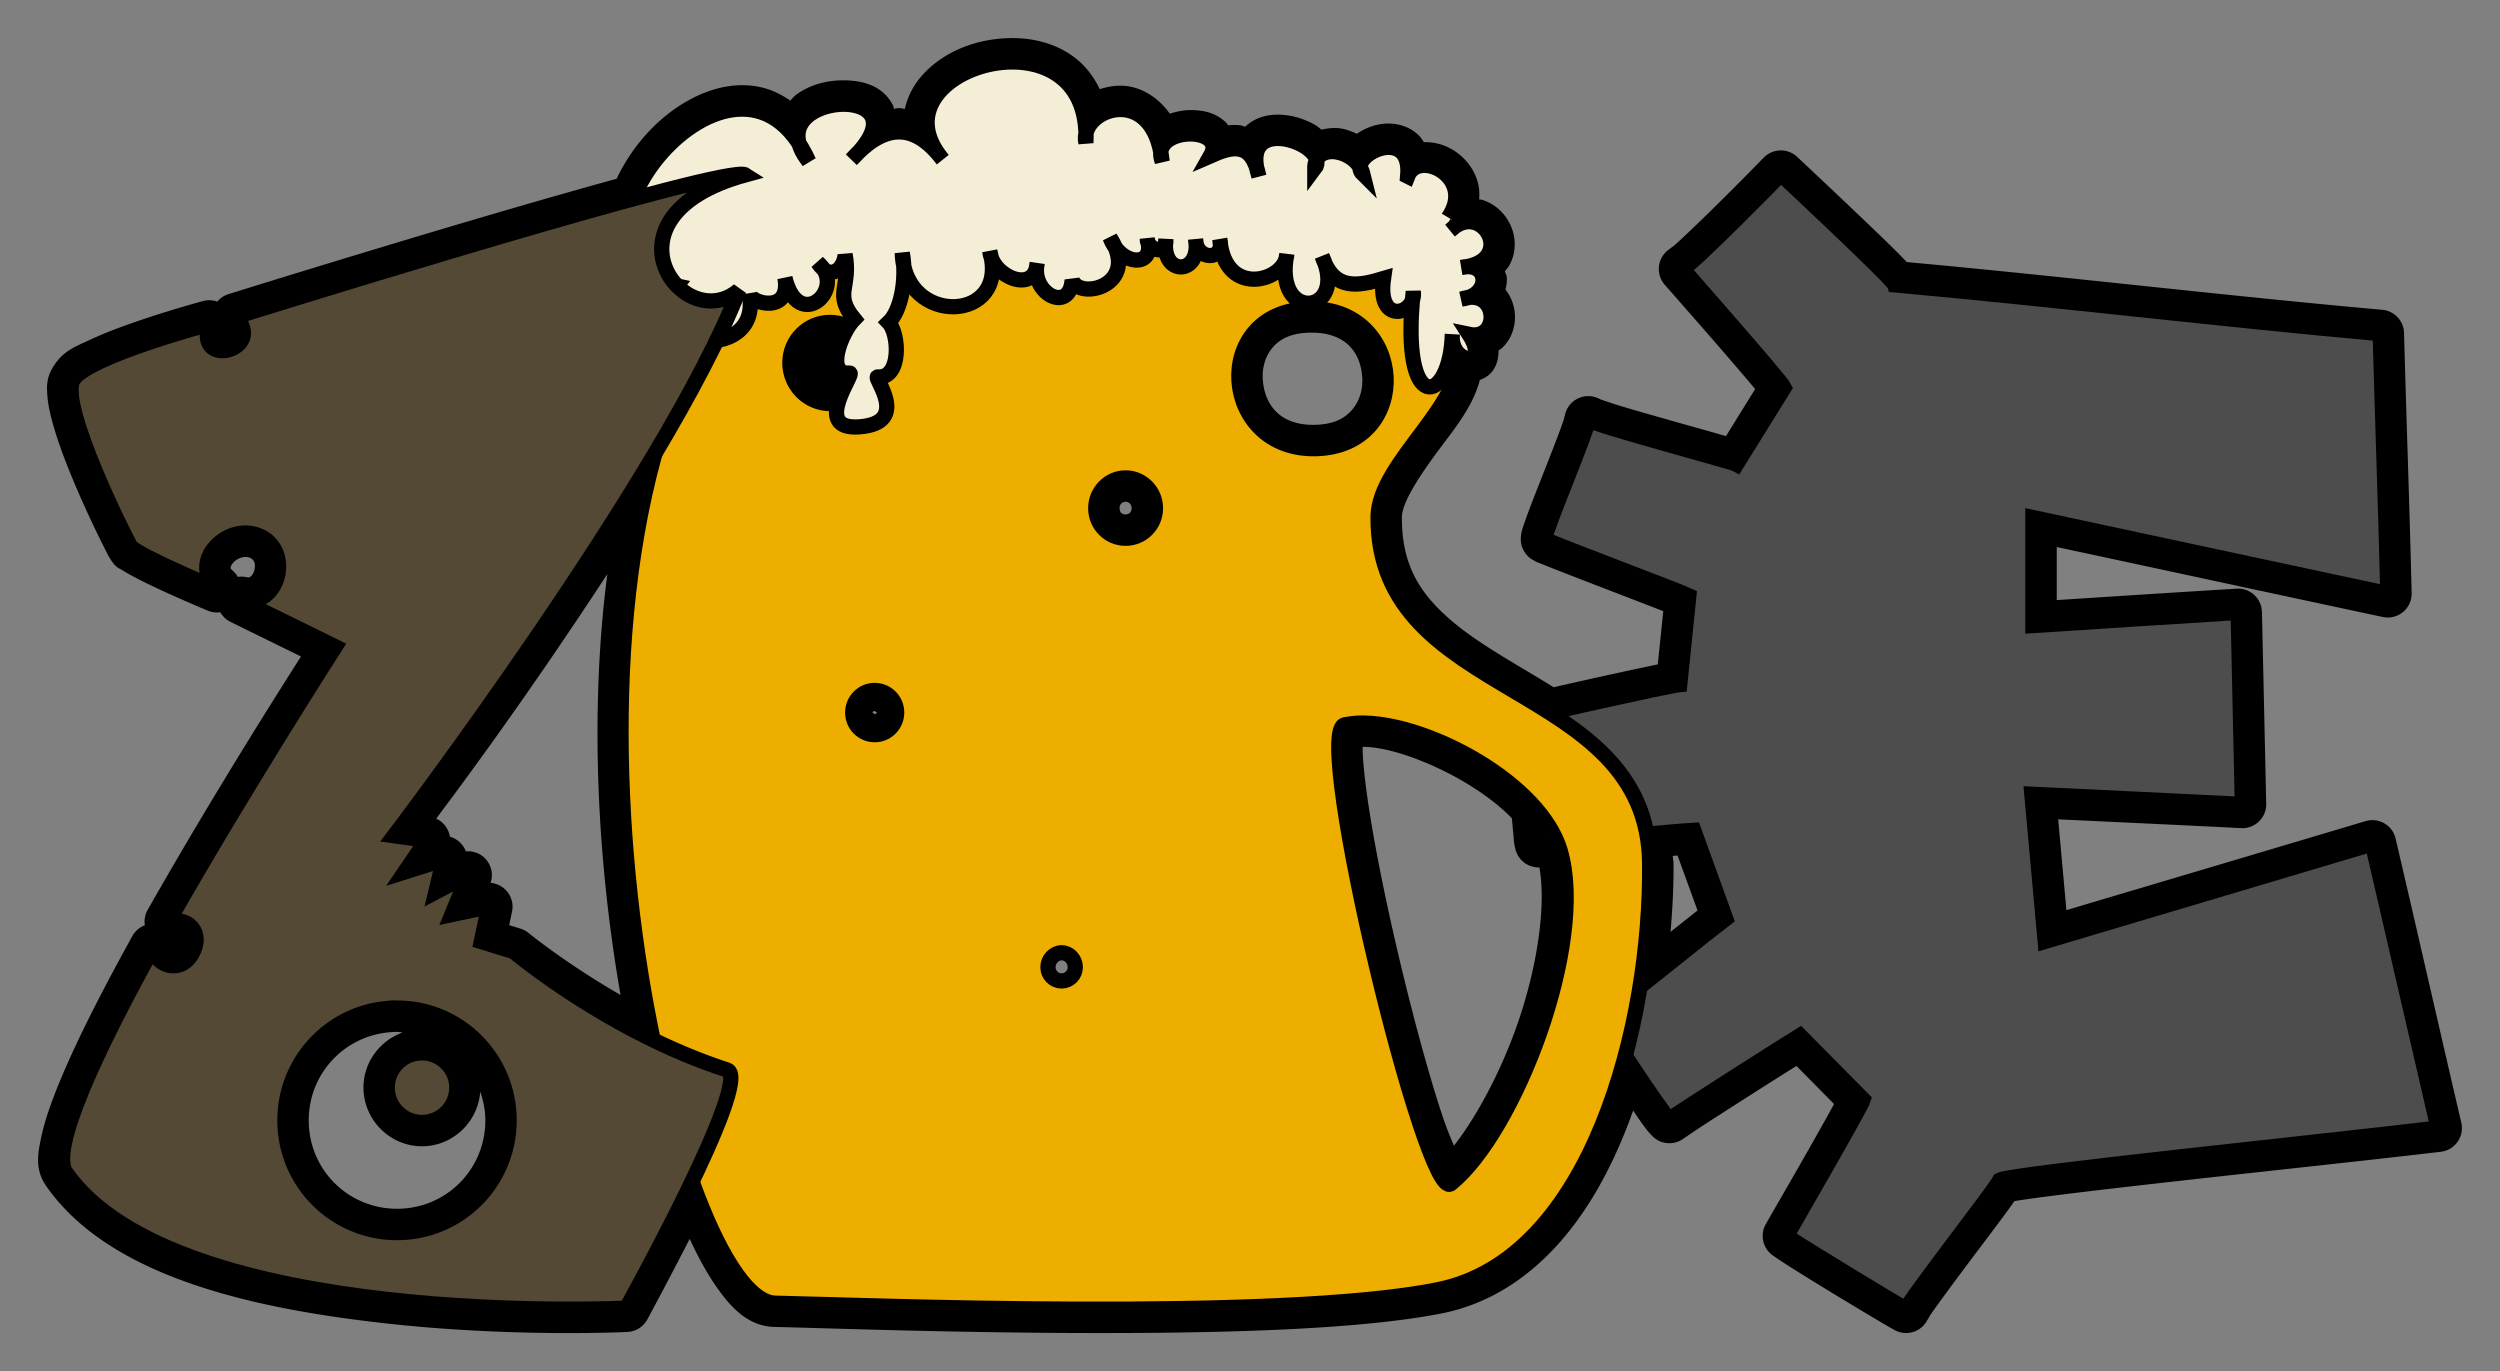 <?xml version="1.0" encoding="UTF-8" standalone="no"?>
<!-- Created with Inkscape (http://www.inkscape.org/) -->

<svg
   xmlns:dc="http://purl.org/dc/elements/1.1/"
   xmlns:cc="http://creativecommons.org/ns#"
   xmlns:rdf="http://www.w3.org/1999/02/22-rdf-syntax-ns#"
   xmlns:svg="http://www.w3.org/2000/svg"
   xmlns="http://www.w3.org/2000/svg"
   xmlns:xlink="http://www.w3.org/1999/xlink"
   xmlns:sodipodi="http://sodipodi.sourceforge.net/DTD/sodipodi-0.dtd"
   xmlns:inkscape="http://www.inkscape.org/namespaces/inkscape"
   sodipodi:docname="Logo ZBE.svg"
   inkscape:version="0.48.0 r9654"
   version="1.1"
   id="svg2"
   height="360.022"
   width="656.415">
  <rect width="100%" height="100%" fill="#808080" stroke="none"/>
  <sodipodi:namedview
     id="base"
     pagecolor="#ffffff"
     bordercolor="#666666"
     borderopacity="1.0"
     inkscape:pageopacity="0.0"
     inkscape:pageshadow="2"
     inkscape:zoom="1.4142136"
     inkscape:cx="249.49124"
     inkscape:cy="169.54257"
     inkscape:document-units="px"
     inkscape:current-layer="layer1"
     showgrid="false"
     inkscape:window-width="1920"
     inkscape:window-height="978"
     inkscape:window-x="-8"
     inkscape:window-y="32"
     inkscape:window-maximized="1"
     showguides="true"
     inkscape:guide-bbox="true"
     fit-margin-top="10"
     fit-margin-left="10"
     fit-margin-right="10"
     fit-margin-bottom="10" />
  <defs
     id="defs4">
    <linearGradient
       id="linearGradient21702">
      <stop
         style="stop-color:#ffffff;stop-opacity:0;"
         offset="0"
         id="stop21704" />
      <stop
         style="stop-color:#000000;stop-opacity:1;"
         offset="1"
         id="stop21706" />
    </linearGradient>
    <linearGradient
       id="linearGradient21690">
      <stop
         id="stop21692"
         offset="0"
         style="stop-color:#ffffff;stop-opacity:1;" />
      <stop
         id="stop21694"
         offset="1"
         style="stop-color:#ffffff;stop-opacity:0;" />
    </linearGradient>
    <linearGradient
       id="linearGradient21597">
      <stop
         id="stop21599"
         offset="0"
         style="stop-color:#960000;stop-opacity:1;" />
      <stop
         id="stop21601"
         offset="1"
         style="stop-color:#460000;stop-opacity:1;" />
    </linearGradient>
    <linearGradient
       id="linearGradient21587">
      <stop
         id="stop21589"
         offset="0"
         style="stop-color:#9fa684;stop-opacity:1;" />
      <stop
         id="stop21591"
         offset="1"
         style="stop-color:#790000;stop-opacity:1;" />
    </linearGradient>
    <linearGradient
       id="linearGradient21419">
      <stop
         id="stop21421"
         offset="0"
         style="stop-color:#eeaf00;stop-opacity:1;" />
      <stop
         id="stop21423"
         offset="1"
         style="stop-color:#fff48a;stop-opacity:1;" />
    </linearGradient>
    <linearGradient
       gradientUnits="userSpaceOnUse"
       y2="43.411"
       x2="186.777"
       y1="107.77"
       x1="188.973"
       id="linearGradient21603"
       xlink:href="#linearGradient21597"
       inkscape:collect="always" />
    <linearGradient
       y2="43.411"
       x2="186.777"
       y1="107.77"
       x1="188.973"
       gradientUnits="userSpaceOnUse"
       id="linearGradient21614"
       xlink:href="#linearGradient21597"
       inkscape:collect="always" />
    <linearGradient
       gradientUnits="userSpaceOnUse"
       y2="45.89"
       x2="354.257"
       y1="309.413"
       x1="355.955"
       id="linearGradient21433-4"
       xlink:href="#linearGradient21419-5"
       inkscape:collect="always"
       gradientTransform="translate(-1426.714,270.56)" />
    <linearGradient
       id="linearGradient21419-5">
      <stop
         id="stop21421-7"
         offset="0"
         style="stop-color:#eeaf00;stop-opacity:1;" />
      <stop
         id="stop21423-9"
         offset="1"
         style="stop-color:#fff48a;stop-opacity:1;" />
    </linearGradient>
    <radialGradient
       gradientUnits="userSpaceOnUse"
       gradientTransform="matrix(1.709,0.044,-0.044,1.739,-139.603,105.844)"
       r="29.438"
       fy="91.328"
       fx="186.125"
       cy="91.328"
       cx="186.125"
       id="radialGradient21698"
       xlink:href="#linearGradient21690"
       inkscape:collect="always" />
    <radialGradient
       r="29.438"
       fy="96.102"
       fx="188.377"
       cy="96.102"
       cx="188.377"
       gradientTransform="matrix(1.44,-0.078,0.083,1.533,-101.276,146.142)"
       gradientUnits="userSpaceOnUse"
       id="radialGradient21708"
       xlink:href="#linearGradient21702"
       inkscape:collect="always" />
    <radialGradient
       r="29.438"
       fy="96.102"
       fx="188.377"
       cy="96.102"
       cx="188.377"
       gradientTransform="matrix(1.44,-0.078,0.083,1.533,-101.276,146.142)"
       gradientUnits="userSpaceOnUse"
       id="radialGradient21708-9"
       xlink:href="#linearGradient21702-6"
       inkscape:collect="always" />
    <linearGradient
       id="linearGradient21702-6">
      <stop
         style="stop-color:#ffffff;stop-opacity:0;"
         offset="0"
         id="stop21704-8" />
      <stop
         style="stop-color:#000000;stop-opacity:1;"
         offset="1"
         id="stop21706-5" />
    </linearGradient>
    <radialGradient
       inkscape:collect="always"
       xlink:href="#linearGradient21702-6"
       id="radialGradient21838"
       gradientUnits="userSpaceOnUse"
       gradientTransform="matrix(1.44,-0.078,0.083,1.533,-201.303,236.364)"
       cx="188.377"
       cy="96.102"
       fx="188.377"
       fy="96.102"
       r="29.438" />
    <radialGradient
       r="29.438"
       fy="91.328"
       fx="186.125"
       cy="91.328"
       cx="186.125"
       gradientTransform="matrix(1.709,0.044,-0.044,1.739,-139.603,105.844)"
       gradientUnits="userSpaceOnUse"
       id="radialGradient21951"
       xlink:href="#linearGradient21690"
       inkscape:collect="always" />
    <radialGradient
       r="29.438"
       fy="96.102"
       fx="188.377"
       cy="96.102"
       cx="188.377"
       gradientTransform="matrix(1.44,-0.078,0.083,1.533,-101.276,146.142)"
       gradientUnits="userSpaceOnUse"
       id="radialGradient21953"
       xlink:href="#linearGradient21702"
       inkscape:collect="always" />
    <radialGradient
       r="29.438"
       fy="91.328"
       fx="186.125"
       cy="91.328"
       cx="186.125"
       gradientTransform="matrix(1.709,0.044,-0.044,1.739,-139.603,105.844)"
       gradientUnits="userSpaceOnUse"
       id="radialGradient21955"
       xlink:href="#linearGradient21690"
       inkscape:collect="always" />
    <radialGradient
       r="29.438"
       fy="96.102"
       fx="188.377"
       cy="96.102"
       cx="188.377"
       gradientTransform="matrix(1.44,-0.078,0.083,1.533,-101.276,146.142)"
       gradientUnits="userSpaceOnUse"
       id="radialGradient21957"
       xlink:href="#linearGradient21702"
       inkscape:collect="always" />
    <radialGradient
       r="29.438"
       fy="96.102"
       fx="188.377"
       cy="96.102"
       cx="188.377"
       gradientTransform="matrix(1.44,-0.078,0.083,1.533,-101.276,146.142)"
       gradientUnits="userSpaceOnUse"
       id="radialGradient21966"
       xlink:href="#linearGradient21702"
       inkscape:collect="always" />
    <radialGradient
       r="29.438"
       fy="91.328"
       fx="186.125"
       cy="91.328"
       cx="186.125"
       gradientTransform="matrix(1.709,0.044,-0.044,1.739,-139.603,105.844)"
       gradientUnits="userSpaceOnUse"
       id="radialGradient21969"
       xlink:href="#linearGradient21690"
       inkscape:collect="always" />
    <linearGradient
       gradientUnits="userSpaceOnUse"
       y2="45.89"
       x2="354.257"
       y1="309.413"
       x1="355.955"
       id="linearGradient21433-8"
       xlink:href="#linearGradient21419-7"
       inkscape:collect="always"
       gradientTransform="translate(-1445.304,633.897)" />
    <linearGradient
       id="linearGradient21419-7">
      <stop
         id="stop21421-73"
         offset="0"
         style="stop-color:#eeaf00;stop-opacity:1;" />
      <stop
         id="stop21423-6"
         offset="1"
         style="stop-color:#fff48a;stop-opacity:1;" />
    </linearGradient>
    <linearGradient
       gradientUnits="userSpaceOnUse"
       y2="45.89"
       x2="354.257"
       y1="309.413"
       x1="355.955"
       id="linearGradient21433-4-9"
       xlink:href="#linearGradient21419-5-7"
       inkscape:collect="always"
       gradientTransform="translate(9.066,696.523)" />
    <linearGradient
       id="linearGradient21419-5-7">
      <stop
         id="stop21421-7-8"
         offset="0"
         style="stop-color:#eeaf00;stop-opacity:1;" />
      <stop
         id="stop21423-9-6"
         offset="1"
         style="stop-color:#fff48a;stop-opacity:1;" />
    </linearGradient>
    <linearGradient
       gradientUnits="userSpaceOnUse"
       y2="45.89"
       x2="354.257"
       y1="309.413"
       x1="355.955"
       id="linearGradient21433-48"
       xlink:href="#linearGradient21419-9"
       inkscape:collect="always" />
    <linearGradient
       id="linearGradient21419-9">
      <stop
         id="stop21421-4"
         offset="0"
         style="stop-color:#eeaf00;stop-opacity:1;" />
      <stop
         id="stop21423-0"
         offset="1"
         style="stop-color:#fff48a;stop-opacity:1;" />
    </linearGradient>
    <linearGradient
       inkscape:collect="always"
       xlink:href="#linearGradient21419-9"
       id="linearGradient4025"
       gradientUnits="userSpaceOnUse"
       x1="355.955"
       y1="309.413"
       x2="354.257"
       y2="45.89" />
    <linearGradient
       y2="45.89"
       x2="354.257"
       y1="309.413"
       x1="355.955"
       gradientUnits="userSpaceOnUse"
       id="linearGradient4092"
       xlink:href="#linearGradient21419"
       inkscape:collect="always" />
  </defs>
  <g
     id="layer1"
     inkscape:groupmode="layer"
     inkscape:label="Capa 1"
     transform="translate(-44.965,-276.336)">
    <g
       id="g4106-1"
       transform="translate(-295.849,-3157.096)">
      <path
         d="m 606,3443.438 c -8.584,0.158 -16.997,3.285 -22.688,9.375 -2.335,2.499 -4.142,5.659 -4.906,9.219 -0.525,-0.054 -1.03,-0.22 -1.562,-0.219 -0.454,8e-4 -0.869,0.15 -1.312,0.188 -0.107,-0.272 -0.087,-0.583 -0.219,-0.844 -2.688,-5.319 -8.009,-6.513 -12.438,-6.625 -4.428,-0.112 -8.96,0.89 -12.906,3.688 -0.602,0.427 -1.109,1.06 -1.656,1.625 -2.413,-1.669 -4.998,-2.893 -7.688,-3.5 -5.86,-1.323 -11.698,-0.111 -16.844,2.312 -9.265,4.365 -16.733,12.577 -21.062,21.719 -39.863,10.914 -101.906,30.281 -101.906,30.281 a 6.266,6.266 0 0 0 -2.938,1.969 6.266,6.266 0 0 0 -3.719,-0.156 c 0,0 -8.192,2.2 -16.938,5.187 -4.373,1.494 -8.895,3.17 -12.781,5 -3.886,1.831 -7.157,2.877 -9.812,7.344 -1.662,2.795 -1.542,5.104 -1.375,7.312 0.167,2.209 0.647,4.422 1.281,6.781 1.268,4.719 3.233,9.984 5.344,15.062 2.111,5.079 4.35,9.935 6.156,13.688 0.903,1.876 1.698,3.482 2.312,4.687 0.615,1.205 0.771,1.617 1.406,2.625 1.549,2.457 2.335,2.435 3.312,3.063 0.978,0.627 2.055,1.216 3.25,1.844 2.389,1.255 5.251,2.624 8.062,3.906 5.624,2.564 11.031,4.812 11.031,4.812 a 6.266,6.266 0 0 0 3.25,0.406 6.266,6.266 0 0 0 2.688,2.531 l 18.5,9.094 c -4.977,7.793 -22.8,35.822 -40.25,66.5 a 6.266,6.266 0 0 0 -0.75,4.062 6.266,6.266 0 0 0 -3.281,2.844 c -7.662,13.848 -14.533,27.206 -19.062,38.187 -2.265,5.491 -3.973,10.365 -4.875,14.688 -0.902,4.322 -1.687,8.431 1.344,12.781 16.81,24.126 55.066,32.208 88.844,36 33.777,3.792 63.781,2.281 63.781,2.281 a 6.266,6.266 0 0 0 5.156,-3.219 c 0,0 5.327,-9.852 11.156,-21.219 2.049,4.424 4.185,8.393 6.406,11.687 4.194,6.22 8.833,11.289 15.938,11.438 11.165,0.234 44.295,1.476 79.812,1.594 35.517,0.118 73.206,-0.734 95.469,-5.188 14.676,-2.936 26.396,-12.096 35.156,-24 6.289,-8.546 11.153,-18.595 14.938,-29.219 2.009,2.924 3.178,4.77 5,6.656 a 6.266,6.266 0 0 0 8.281,0.656 c -0.075,0.057 2.609,-1.793 5.719,-3.813 3.109,-2.019 7.052,-4.539 11,-7.062 5.958,-3.808 9.816,-6.229 12.875,-8.156 l 9.875,10 c -0.368,0.675 -0.645,1.192 -1.094,2 -1.804,3.253 -4.173,7.462 -6.562,11.656 -4.78,8.388 -9.382,16.276 -10.312,17.969 a 6.266,6.266 0 0 0 1.875,8.125 c 5.287,3.769 28.148,17.478 31.969,19.594 a 6.266,6.266 0 0 0 8.906,-3.281 c -0.54,1.455 -0.039,0.122 0.594,-0.812 0.632,-0.935 1.563,-2.213 2.656,-3.719 2.187,-3.01 5.059,-6.878 7.969,-10.75 2.909,-3.872 5.857,-7.761 8.188,-10.906 1.165,-1.573 2.167,-2.963 2.969,-4.094 0.077,-0.109 0.116,-0.182 0.188,-0.281 0.546,-0.095 0.989,-0.166 1.75,-0.281 2.473,-0.376 5.978,-0.848 10.188,-1.375 8.418,-1.053 19.691,-2.358 31.875,-3.719 24.368,-2.721 52.287,-5.691 68.188,-7.594 a 6.266,6.266 0 0 0 5.344,-7.656 c -6.333,-27.154 -11.534,-50.147 -17.25,-74.594 a 6.266,6.266 0 0 0 -7.875,-4.563 c -26.173,7.814 -52.371,15.582 -78.562,23.375 l -2.156,-23.844 c 16.031,0.765 32.066,1.498 48.062,2.312 a 6.266,6.266 0 0 0 6.562,-6.375 c -0.409,-18.574 -0.739,-33.357 -1.125,-50.406 a 6.266,6.266 0 0 0 -6.625,-6.094 c -15.771,0.952 -31.513,1.979 -47.25,3 l 0,-13.938 c 28.535,6.117 57.061,12.286 85.625,18.375 a 6.266,6.266 0 0 0 7.562,-6.281 c -0.604,-24.869 -1.41,-46.1 -2,-68.281 a 6.266,6.266 0 0 0 -5.688,-6.094 c -40.58,-3.624 -83.924,-8.792 -124.875,-12.531 -0.008,-0.01 -0.023,-0.023 -0.031,-0.031 -0.915,-0.973 -2.084,-2.158 -3.469,-3.531 -2.794,-2.771 -6.447,-6.242 -10.094,-9.719 -7.293,-6.953 -14.767,-13.948 -15.188,-14.344 a 6.266,6.266 0 0 0 -8.969,0.406 c 0.422,-0.474 -1.654,1.69 -3.906,3.969 -2.253,2.278 -5.182,5.22 -8.156,8.156 -2.974,2.936 -5.998,5.87 -8.375,8.094 -1.189,1.112 -2.202,2.055 -2.938,2.688 -0.736,0.632 -1.91,1.179 -0.406,0.469 a 6.266,6.266 0 0 0 -2.031,9.781 c 1.035,1.179 7.47,8.478 13.75,15.719 3.14,3.62 6.246,7.218 8.594,10 0.578,0.685 0.933,1.117 1.406,1.688 L 794,3547.938 c -0.638,-0.183 -1.108,-0.322 -1.844,-0.531 -3.572,-1.014 -8.196,-2.308 -12.844,-3.625 -4.648,-1.317 -9.306,-2.633 -12.875,-3.719 -1.785,-0.543 -3.302,-1.047 -4.344,-1.406 -0.521,-0.179 -0.927,-0.326 -1.125,-0.406 -0.024,-0.01 0.085,0.076 0.062,0.062 a 6.266,6.266 0 0 0 -9.406,4.594 c 0.097,-0.759 -0.021,0.091 -0.312,0.969 -0.292,0.878 -0.73,2.08 -1.25,3.469 -1.039,2.778 -2.426,6.32 -3.812,9.844 -1.387,3.524 -2.788,7.041 -3.875,9.938 -0.544,1.448 -1.007,2.74 -1.375,3.844 -0.368,1.104 -0.652,1.587 -0.844,3.344 a 6.266,6.266 0 0 0 3.125,6.125 c 1.463,0.835 1.628,0.78 2.781,1.25 1.153,0.469 2.661,1.067 4.406,1.75 3.491,1.367 7.954,3.089 12.438,4.812 4.484,1.723 8.974,3.458 12.469,4.812 0.863,0.334 1.431,0.56 2.156,0.844 l -1.438,13.969 c -0.123,0.026 -0.151,0.036 -0.281,0.062 -2.53,0.518 -5.779,1.21 -9.281,1.969 -6.14,1.331 -12.62,2.793 -17.781,3.969 -9.872,-6.13 -19.928,-11.456 -27.219,-17.812 -7.858,-6.851 -12.715,-14.243 -12.625,-26.875 0.026,-3.693 4.367,-10.525 9.812,-17.812 4.076,-5.455 8.853,-11.258 10.656,-18.188 0.886,-0.334 1.78,-0.775 2.562,-1.5 1.857,-1.72 2.352,-4.134 2.344,-6.25 0.285,-0.209 0.619,-0.354 0.875,-0.594 2.476,-2.315 3.447,-5.366 3.438,-8.219 -0.008,-2.476 -0.802,-5.002 -2.5,-7.156 0.283,-1.063 0.433,-2.155 0.344,-3.281 -0.042,-0.536 -0.348,-1.015 -0.5,-1.531 0.394,-0.481 0.816,-0.926 1.125,-1.469 1.967,-3.455 1.788,-7.457 0.406,-10.531 -1.381,-3.075 -3.925,-5.638 -7.469,-6.75 -0.258,-0.081 -0.546,-0.064 -0.812,-0.125 0.098,-1.482 0.043,-2.95 -0.312,-4.312 -0.963,-3.686 -3.312,-6.491 -6,-8.313 -2.392,-1.621 -5.185,-2.461 -8.219,-2.406 -0.348,-0.535 -0.675,-1.088 -1.125,-1.562 -2.723,-2.874 -6.581,-3.563 -9.531,-3.25 -2.665,0.283 -4.904,1.255 -6.938,2.625 -1.288,-0.616 -2.608,-1.122 -4,-1.375 -1.588,-0.288 -3.44,-0.147 -5.25,0.281 -0.53,-0.366 -1.024,-0.841 -1.562,-1.156 -2.563,-1.499 -5.425,-2.466 -8.562,-2.719 -3.108,-0.251 -6.903,0.238 -9.938,3.125 -0.442,-0.118 -0.866,-0.359 -1.312,-0.406 -1.141,-0.12 -2.169,-0.079 -3.156,0.031 -0.17,-0.198 -0.291,-0.483 -0.469,-0.656 -2.752,-2.679 -5.767,-3.208 -8.625,-3.344 -2.075,-0.099 -4.148,0.268 -6.219,0.937 -3.245,-4.564 -7.905,-7.214 -12.531,-7.344 -2.038,-0.057 -4.01,0.303 -5.875,0.906 -1.49,-3.138 -3.519,-5.821 -6,-7.844 -5.106,-4.163 -11.479,-5.675 -17.562,-5.562 z m 78.5,77.344 c 10.005,-0.285 13.646,5.61 14,11.844 0.177,3.117 -0.764,6.159 -2.625,8.344 -1.861,2.185 -4.633,3.839 -9.531,4 -9.778,0.322 -13.556,-5.635 -13.969,-11.906 -0.206,-3.136 0.697,-6.149 2.531,-8.312 1.834,-2.163 4.601,-3.826 9.594,-3.969 z m -48.156,44.406 c 0.893,0 1.594,0.684 1.594,1.688 0,1.003 -0.641,1.625 -1.594,1.625 -0.953,0 -1.562,-0.592 -1.562,-1.625 0,-1.034 0.67,-1.688 1.562,-1.688 z m -232.188,14.656 c 0.808,-0.244 1.661,-0.244 2.375,0.094 1.207,0.571 1.454,1.784 1.031,3.344 -0.211,0.78 -0.637,1.304 -0.906,1.5 -0.269,0.196 -0.329,0.356 -1.344,0.156 a 6.266,6.266 0 0 0 -2.062,-0.031 6.266,6.266 0 0 0 -1.25,-1.562 c -0.825,-0.741 -0.627,-0.776 -0.625,-0.906 0.002,-0.13 0.106,-0.639 0.656,-1.25 0.55,-0.611 1.317,-1.1 2.125,-1.344 z m 96.125,4.312 c -4.817,37.099 -2.452,76.624 3.469,110.531 -14.383,-8.302 -24.031,-16.188 -24.031,-16.188 a 6.266,6.266 0 0 0 -2.188,-1.219 l -3.031,-0.937 0.75,-3.531 a 6.266,6.266 0 0 0 -5.625,-7.562 6.266,6.266 0 0 0 -6.5,-8.281 6.266,6.266 0 0 0 -4.188,-3.844 6.266,6.266 0 0 0 -3.594,-4.75 c 6.365,-8.487 23.91,-32.037 44.938,-64.219 z m 70.188,35.938 c 0.588,0.525 1.041,0.415 0,0.875 -0.56,-0.44 -0.902,-0.542 0,-0.875 z m 128.125,9.437 c 0.146,0 0.458,0 0.469,0 10.1,0.208 28.916,8.628 38.719,18.75 0.126,1.391 0.261,2.888 0.375,4 0.179,1.747 0.063,2.254 0.594,4.25 a 6.266,6.266 0 0 0 6.25,4.656 c 1.841,10.053 -0.565,26.302 -5.844,41.375 -4.438,12.672 -10.945,24.54 -16.594,31.688 -0.994,-2.404 -1.965,-4.634 -3.188,-8.344 -3.505,-10.639 -7.568,-25.627 -11.156,-40.781 -3.588,-15.154 -6.701,-30.562 -8.344,-42.031 -0.821,-5.735 -1.286,-10.532 -1.281,-13.5 5e-5,-0.036 -2.3e-4,-0.028 0,-0.063 z m 82.688,28.531 5.25,14.438 c -1.466,1.161 -2.312,1.809 -4.75,3.75 -0.715,0.569 -1.583,1.269 -2.344,1.875 0.543,-6.246 0.842,-12.331 0.781,-18.062 -0.007,-0.675 -0.155,-1.249 -0.188,-1.906 0.453,-0.036 0.873,-0.064 1.25,-0.094 z M 619.562,3684.75 c 1.426,0 2.656,1.271 2.656,2.625 0,1.354 -0.902,2.469 -2.656,2.469 -1.754,0 -2.656,-1.115 -2.656,-2.469 0,-1.354 1.23,-2.625 2.656,-2.625 z m -174.375,19.625 c 0.462,0 0.889,0.128 1.344,0.156 -5.943,2.117 -10.245,7.776 -10.281,14.375 -0.047,8.416 6.826,15.453 15.281,15.5 8.106,0.045 14.815,-6.36 15.375,-14.344 0.815,2.402 1.359,4.96 1.344,7.656 -0.072,12.912 -10.427,23.166 -23.312,23.094 -12.889,-0.072 -23.134,-10.436 -23.062,-23.344 0.067,-12.101 9.228,-21.844 20.938,-22.969 0.743,-0.071 1.527,-0.13 2.375,-0.125 z"
         id="path3969-7"
         style="font-size:medium;font-style:normal;font-variant:normal;font-weight:normal;font-stretch:normal;text-indent:0;text-align:start;text-decoration:none;line-height:normal;letter-spacing:normal;word-spacing:normal;text-transform:none;direction:ltr;block-progression:tb;writing-mode:lr-tb;text-anchor:start;baseline-shift:baseline;color:#000000;fill:#000000;fill-opacity:1;fill-rule:nonzero;stroke:none;stroke-width:8;marker:none;visibility:visible;display:inline;overflow:visible;enable-background:accumulate;font-family:Sans;-inkscape-font-specification:Sans"
         inkscape:original="M 606.125 3449.6875 C 592.18705 3449.9446 577.62787 3460.9965 587.4375 3474.2188 C 580.38156 3465.749 573.30594 3466.6121 566.25 3473.4062 C 581.5358 3456.4774 546.77356 3457.45 550.65625 3471.1562 C 537.56579 3450.9812 513.70335 3468.2887 507.0625 3485.625 C 467.61796 3496.3188 402.6875 3516.625 402.6875 3516.625 C 410.82035 3525.2346 391.90589 3530.4467 395.78125 3518.5312 C 395.78125 3518.5312 363.62858 3527.0832 360 3533.1875 C 356.15566 3539.6543 373.90789 3574.9809 375.0625 3576.8125 C 376.50311 3579.0975 397.8125 3588 397.8125 3588 C 390.02129 3581.0073 400.66309 3570.2333 409.21875 3574.2812 C 417.64822 3578.2697 414.1996 3593.0783 404.09375 3591.0938 L 428.84375 3603.25 C 428.84375 3603.25 404.94008 3640.4048 385.03125 3675.4062 C 390.32079 3674.0631 394.40771 3678.4479 391.15625 3683.9688 C 387.83201 3689.6127 381.19843 3686.4961 381.03125 3682.25 C 365.83035 3709.7234 353.89141 3735.2499 358.09375 3741.2812 C 386.96815 3782.722 505.28125 3776.9062 505.28125 3776.9062 C 505.28125 3776.9062 514.72497 3759.9343 522.53125 3743.6562 C 529.55072 3763.2025 537.5006 3775.4497 544.375 3775.5938 C 567.10086 3776.07 676.24617 3780.5096 718.3125 3772.0938 C 744.0514 3766.9444 759.66849 3740.2001 767.5625 3710.6875 C 772.13006 3717.7096 777.75233 3725.9225 779.125 3727.3438 C 781.75745 3725.3398 810.77631 3706.9197 813.40625 3705.3125 L 830.03125 3722.125 C 829.31325 3724.361 811.10459 3755.7885 809.90625 3757.9688 C 813.35667 3760.4282 839.17339 3776.0199 841.28125 3777.1875 C 842.30666 3774.4238 864.30532 3746.3102 865.90625 3743.25 C 869.29303 3741.5695 949.35276 3733.4095 980.96875 3729.625 C 974.63016 3702.4479 969.42805 3679.4503 963.71875 3655.0312 C 935.09045 3663.5786 906.44731 3672.0679 877.8125 3680.5938 L 874.3125 3641.9688 C 892.73953 3642.8645 911.1688 3643.6868 929.59375 3644.625 C 929.18498 3626.0523 928.8543 3611.2986 928.46875 3594.25 C 910.50142 3595.3348 892.55648 3596.5293 874.59375 3597.6875 L 874.59375 3569.3125 C 905.66153 3575.9594 936.7085 3582.6889 967.78125 3589.3125 C 967.17879 3564.4926 966.37282 3543.2571 965.78125 3521.0312 C 924.21072 3517.3185 879.84929 3511.9595 838.28125 3508.2188 C 837.75457 3506.601 809.52979 3480.2445 808.40625 3479.1875 C 807.33012 3480.3958 785.16558 3502.8618 782.625 3504.0625 C 784.65207 3506.3727 808.38888 3533.3532 809.28125 3535.1875 L 796.78125 3555.3438 C 795.54313 3554.6618 759.87455 3545.1857 757.84375 3543.6875 C 757.42443 3546.9655 746.69746 3572.0508 746.375 3575 C 748.2042 3576.0445 782.03082 3588.7586 784.25 3589.8438 L 781.84375 3613.1875 C 779.71603 3613.3726 758.10498 3618.127 747.65625 3620.5312 C 727.24398 3607.4961 702.4509 3598.0179 702.65625 3569.1562 C 702.75575 3555.1761 724.93505 3540.0223 723.8125 3526.3125 C 726.39481 3528.8694 730.59835 3527.5502 726.53125 3521.2188 C 734.25417 3522.8409 734.27848 3510.6266 726.4375 3511.5312 C 731.83638 3509.6514 731.24984 3503.1642 725.875 3503.4688 C 738.11641 3501.2627 730.44971 3487.1022 722.53125 3493.125 C 724.73827 3490.8012 722.8888 3488.0833 721.46875 3489.9688 C 727.78851 3479.7229 713.20794 3472.6166 710.4375 3479.7188 C 711.58535 3467.4407 698.11588 3472.6427 697.875 3477.2812 C 695.27477 3473.0741 688.42532 3471.6699 686.5 3475.375 C 685.05548 3470.0243 668.364 3465.1941 670.8125 3477.5938 C 668.56583 3470.6631 663.71812 3472.1251 658.65625 3474.3438 C 662.78294 3467.1029 646.18454 3466.5951 645.59375 3473.4375 C 642.52619 3457.2625 627.62871 3461.293 625.96875 3468.4375 C 625.5806 3454.748 616.00158 3449.5053 606.125 3449.6875 z M 684.3125 3514.5312 C 710.22085 3513.7931 712.13291 3550.3773 686.5625 3551.2188 C 660.99209 3552.0601 658.40415 3515.2695 684.3125 3514.5312 z M 558.75 3518.0938 C 560.48209 3518.0938 562.11116 3518.5087 563.5625 3519.25 C 560.65659 3523.7879 558.32073 3531.8067 563.90625 3531.375 C 564.75234 3531.31 561.96433 3535.3672 560.875 3539.1562 C 560.18577 3539.2998 559.4788 3539.375 558.75 3539.375 C 552.91958 3539.375 548.21875 3534.5513 548.21875 3528.6875 C 548.21875 3522.8237 552.91958 3518.0938 558.75 3518.0938 z M 512.78125 3552.4688 C 499.3223 3600.8227 502.72592 3660.8309 512.28125 3706.4375 C 490.86448 3696.0404 475.6875 3683.2812 475.6875 3683.2812 L 467.1875 3680.6562 L 469.125 3671.5 L 459.46875 3673.5625 L 463.71875 3663.1875 L 455.25 3667.625 L 457.28125 3659.1562 L 447.09375 3662.375 L 452.75 3654.0625 L 444.3125 3652.875 C 444.3125 3652.875 484.59413 3599.8405 512.78125 3552.4688 z M 636.34375 3558.9375 C 640.68031 3558.9375 644.1875 3562.5131 644.1875 3566.875 C 644.1875 3571.2364 640.68031 3574.75 636.34375 3574.75 C 632.00721 3574.75 628.53125 3571.2364 628.53125 3566.875 C 628.53125 3562.5131 632.00721 3558.9375 636.34375 3558.9375 z M 570.46875 3614.7188 C 573.66021 3614.7188 576.25 3617.3213 576.25 3620.5312 C 576.25 3623.7409 573.66021 3626.3438 570.46875 3626.3438 C 567.27733 3626.3438 564.71875 3623.7411 564.71875 3620.5312 C 564.71875 3617.3212 567.27733 3614.7188 570.46875 3614.7188 z M 697.84375 3623.2812 C 698.28524 3623.2672 698.74268 3623.2712 699.1875 3623.2812 C 712.55407 3623.5565 732.9301 3633.0359 743.8125 3645.4688 C 744.21745 3650.1078 744.59558 3654.1209 744.8125 3654.9375 C 745.09928 3654.9275 747.47803 3654.7191 749.65625 3654.5312 C 749.9575 3655.2627 750.24888 3656.0104 750.46875 3656.75 C 757.73313 3681.1867 738.41113 3730.8684 721.75 3744.25 C 715.25371 3749.4675 685.14804 3625.4034 693.9375 3623.7188 C 695.22487 3623.472 696.51928 3623.3229 697.84375 3623.2812 z M 785.53125 3651.4375 L 793.9375 3674.625 C 792.789 3675.4572 780.59494 3685.1998 771.40625 3692.5312 C 773.24001 3681.2472 774.07478 3670.0971 773.96875 3660.125 C 773.93975 3657.3931 773.66591 3654.8416 773.21875 3652.4375 C 779.30542 3651.9055 784.58297 3651.4738 785.53125 3651.4375 z M 619.5625 3683.5938 C 621.55074 3683.5938 623.15625 3685.3754 623.15625 3687.375 C 623.15625 3689.3747 621.55074 3691 619.5625 3691 C 617.57426 3691 615.96875 3689.3747 615.96875 3687.375 C 615.96875 3685.3754 617.57426 3683.5938 619.5625 3683.5938 z M 445.21875 3698.125 C 461.48958 3698.216 474.59065 3711.4639 474.5 3727.75 C 474.4094 3744.0364 461.17707 3757.1532 444.90625 3757.0625 C 428.63542 3756.9715 415.53435 3743.7236 415.625 3727.4375 C 415.71 3712.1692 427.35709 3699.6778 442.21875 3698.25 C 443.20953 3698.155 444.20183 3698.1194 445.21875 3698.125 z M 451.65625 3709.875 C 451.34101 3709.875 451.02592 3709.8756 450.71875 3709.9062 C 446.11136 3710.3486 442.52634 3714.2049 442.5 3718.9375 C 442.4719 3723.9856 446.51912 3728.1283 451.5625 3728.1562 C 456.60588 3728.1842 460.7219 3724.1105 460.75 3719.0625 C 460.7781 3714.0143 456.69963 3709.9032 451.65625 3709.875 z "
         inkscape:radius="6.2649212"
         sodipodi:type="inkscape:offset" />
      <path
         sodipodi:nodetypes="ccccccccccccccccccccccccccccccc"
         inkscape:connector-curvature="0"
         style="font-size:medium;font-style:normal;font-variant:normal;font-weight:normal;font-stretch:normal;text-indent:0;text-align:start;text-decoration:none;line-height:normal;letter-spacing:normal;word-spacing:normal;text-transform:none;direction:ltr;block-progression:tb;writing-mode:lr-tb;text-anchor:start;baseline-shift:baseline;color:#000000;fill:#4d4d4d;fill-opacity:1;fill-rule:nonzero;stroke:#000000;stroke-width:4;stroke-miterlimit:4;stroke-opacity:1;stroke-dasharray:none;marker:none;visibility:visible;display:inline;overflow:visible;enable-background:accumulate;font-family:Sans;-inkscape-font-specification:Sans"
         d="m 808.4,3479.186 c -1.076,1.208 -23.221,23.664 -25.762,24.865 2.027,2.31 25.76,29.305 26.653,31.14 l -12.509,20.141 c -1.238,-0.682 -36.894,-10.151 -38.925,-11.65 -0.419,3.278 -11.156,28.369 -11.479,31.318 1.829,1.044 35.655,13.749 37.874,14.834 l -2.394,23.339 c -2.732,0.238 -37.877,8.092 -39.809,8.701 0.056,2.487 2.117,30.606 2.766,33.048 1.576,-0.056 37.953,-3.387 40.721,-3.493 l 8.389,23.186 c -1.777,1.288 -30.763,24.579 -32.544,25.859 0.822,2.575 15.412,24.462 17.735,26.867 2.632,-2.004 31.671,-20.411 34.301,-22.019 l 16.625,16.811 c -0.718,2.236 -18.944,33.65 -20.142,35.831 3.45,2.459 29.268,18.055 31.375,19.223 1.025,-2.764 23.036,-30.863 24.637,-33.923 3.387,-1.681 83.444,-9.867 115.06,-13.652 -6.339,-27.177 -11.549,-50.174 -17.258,-74.593 -28.628,8.547 -57.267,17.06 -85.902,25.586 l -3.507,-38.628 c 18.427,0.896 36.857,1.726 55.282,2.664 -0.409,-18.573 -0.728,-33.346 -1.113,-50.395 -17.967,1.085 -35.928,2.283 -53.89,3.441 l 0,-28.361 c 31.068,6.647 62.122,13.357 93.195,19.98 -0.602,-24.82 -1.413,-46.04 -2.004,-68.266 -41.571,-3.713 -85.938,-9.07 -127.506,-12.811 -0.527,-1.618 -28.745,-27.986 -29.868,-29.043 z"
         id="path22286-4-4-1-7-0-2-1-4" />
      <path
         style="fill:#eeae00;fill-opacity:1;stroke:#000000;stroke-width:4;stroke-miterlimit:4;stroke-opacity:1;stroke-dasharray:none"
         d="m 625.677,3493.189 c -43.617,-0.159 -89.318,7.715 -98.719,24.264 -49.185,86.583 -8.381,257.611 17.406,258.151 22.726,0.476 131.871,4.896 173.938,-3.52 40.691,-8.14 56.1,-70.229 55.656,-111.953 -0.519,-48.776 -71.66,-42.198 -71.312,-90.976 0.104,-14.613 24.353,-30.505 20.875,-44.693 -3.503,-14.29 -22.406,-20.64 -36.531,-24.484 -16.189,-4.406 -38.466,-6.705 -61.312,-6.789 z m -66.934,24.901 c 5.83,0 10.63,4.735 10.63,10.599 0,5.864 -4.8,10.691 -10.63,10.691 -5.83,0 -10.538,-4.827 -10.538,-10.691 0,-5.864 4.708,-10.599 10.538,-10.599 z m 125.564,-3.561 c 25.908,-0.738 27.82,35.859 2.25,36.7 -25.57,0.841 -28.158,-35.962 -2.25,-36.7 z m -64.733,169.065 c 1.988,0 3.574,1.79 3.574,3.79 0,2 -1.606,3.615 -3.594,3.615 -1.988,0 -3.594,-1.615 -3.594,-3.615 0,-2 1.625,-3.79 3.613,-3.79 z m 16.781,-124.671 c 4.337,0 7.838,3.59 7.838,7.952 0,4.361 -3.502,7.883 -7.838,7.883 -4.337,0 -7.838,-3.522 -7.838,-7.883 0,-4.362 3.502,-7.952 7.838,-7.952 z m 61.478,64.372 c 0.441,-0.014 0.899,-0.01 1.344,0 17.2,0.354 46.065,15.894 51.281,33.441 7.264,24.437 -12.058,74.119 -28.719,87.501 -6.496,5.218 -36.602,-118.817 -27.812,-120.502 1.287,-0.247 2.582,-0.399 3.906,-0.44 z m -127.357,-8.569 c 3.191,0 5.769,2.592 5.769,5.802 0,3.21 -2.577,5.802 -5.769,5.802 -3.191,0 -5.769,-2.592 -5.769,-5.802 0,-3.21 2.577,-5.802 5.769,-5.802 z"
         id="path21412-2-8-0-7-7-3-7-5-5-0"
         inkscape:connector-curvature="0"
         sodipodi:nodetypes="sssssssssssssszzzssssssssssccscccsssss" />
      <path
         sodipodi:nodetypes="cccccccccccccccccccccssscccccccccccccccc"
         inkscape:connector-curvature="0"
         id="path3174-9"
         d="m 710.425,3479.713 c 2.814,-7.215 17.848,0.238 10.745,10.745 1.576,-3.076 4.242,0.843 0.488,3.419 8.47,-8.108 17.488,8.301 2.93,9.768 7.178,-1.646 7.813,7.343 0,8.303 9.667,-3.211 10.246,11.021 1.954,9.28 5.753,8.956 -5.078,7.904 -4.396,0 -0.529,18.441 -13.756,21.788 -10.256,-11.233 0.841,5.911 -9.61,9.063 -7.814,-3.419 -6.605,1.968 -13.025,3.349 -16.117,-5.861 7.055,15.387 -12.872,17.66 -9.28,-0.488 -0.293,6.99 -16.224,11.669 -17.582,-3.907 1.401,5.648 -6.196,5.603 -6.349,0 1.543,9.472 -9.167,9.711 -7.814,0 0.227,4.908 -5.08,2.082 -4.884,0 2.28,7.396 -6.909,7.135 -9.768,-0.488 8.011,12.559 -8.127,16.572 -9.955,11.111 -0.633,8.863 -10.895,3.616 -9.201,-4.346 -0.611,8.127 -11.741,3.523 -12.412,-3.138 5.354,18.831 -22.57,19.731 -22.985,0.399 1.252,6.961 -0.354,15.18 -3.601,18.254 2.839,2.969 3.384,14.783 -2.866,14.292 -1.364,-0.107 8.827,12.067 -4.789,13.101 -12.801,0.972 -0.941,-14.243 -2.573,-14.117 -6.577,0.508 -2.158,-10.736 1.225,-14.168 -5.544,-6.728 -0.787,-8.255 -2.422,-16.992 -0.078,3.358 -3.672,7.411 -7.143,2.18 7.857,6.691 -5.082,18.657 -8.653,3.966 1.71,9.605 -9.012,6.79 -9.374,4.109 3.84,19.366 -31.397,14.236 -19.048,-1.954 -37.748,-7.646 15.704,-74.735 34.676,-32.723 -14.573,-18.536 32.922,-21.265 11.233,-0.488 7.977,-8.832 15.954,-10.479 23.932,0 -19.879,-23.711 39.401,-41.246 37.607,-4.396 -1.875,-8.829 17.812,-16.074 20.024,4.884 -3.438,-9.233 17.252,-9.455 12.698,-1.465 5.53,-2.424 10.789,-3.969 12.698,5.372 -5.534,-17.205 19.388,-8.124 14.652,-1.954 -0.048,-7.26 11.097,-5.044 12.698,1.465 -4.792,-4.681 13.036,-13.574 11.722,0.488 z"
         style="fill:#f4eed7;stroke:#000000;stroke-width:4;stroke-miterlimit:4;stroke-opacity:1;stroke-dasharray:none" />
      <path
         style="fill:#544934;fill-opacity:1;stroke:#000000;stroke-width:4;stroke-miterlimit:4;stroke-opacity:1;stroke-dasharray:none"
         d="m 534.224,3479.274 c -18.097,1.894 -131.535,37.338 -131.535,37.338 8.133,8.61 -10.794,13.849 -6.918,1.933 0,0 -32.137,8.532 -35.766,14.636 -3.844,6.467 13.894,41.808 15.049,43.639 1.441,2.285 22.759,11.182 22.759,11.182 -7.791,-6.993 2.841,-17.784 11.396,-13.736 8.429,3.988 4.991,18.814 -5.115,16.829 l 24.734,12.148 c 0,0 -23.877,37.159 -43.785,72.161 5.29,-1.343 9.363,3.038 6.112,8.559 -3.324,5.644 -9.968,2.538 -10.135,-1.708 -15.201,27.473 -27.125,52.986 -22.923,59.017 28.874,41.441 147.184,35.635 147.184,35.635 0,0 33.521,-60.255 26.447,-62.543 -31.122,-10.068 -56.025,-31.071 -56.025,-31.071 l -8.506,-2.632 1.929,-9.157 -9.666,2.054 4.26,-10.377 -8.474,4.451 2.037,-8.474 -10.184,3.216 5.65,-8.307 -8.441,-1.194 c 0,0 71.217,-93.715 90.522,-143.264 -14.55,12.449 -38.026,-19.355 1.686,-30.269 -0.297,-0.193 -1.084,-0.193 -2.291,-0.067 z m -92.011,218.975 c 0.991,-0.095 1.981,-0.143 2.998,-0.137 16.271,0.091 29.369,13.366 29.278,29.652 -0.091,16.286 -13.322,29.395 -29.593,29.304 -16.271,-0.091 -29.367,-13.335 -29.276,-29.621 0.085,-15.268 11.732,-27.771 26.593,-29.198 z m 8.51,11.66 c -4.607,0.442 -8.205,4.31 -8.232,9.043 -0.028,5.048 4.024,9.181 9.067,9.209 5.043,0.028 9.17,-4.059 9.198,-9.107 0.028,-5.048 -4.053,-9.148 -9.097,-9.176 -0.315,0 -0.63,0 -0.938,0.031 z"
         id="path2985-5-4-0-8-1-5-4"
         inkscape:connector-curvature="0" />
    </g>
  </g>
</svg>
